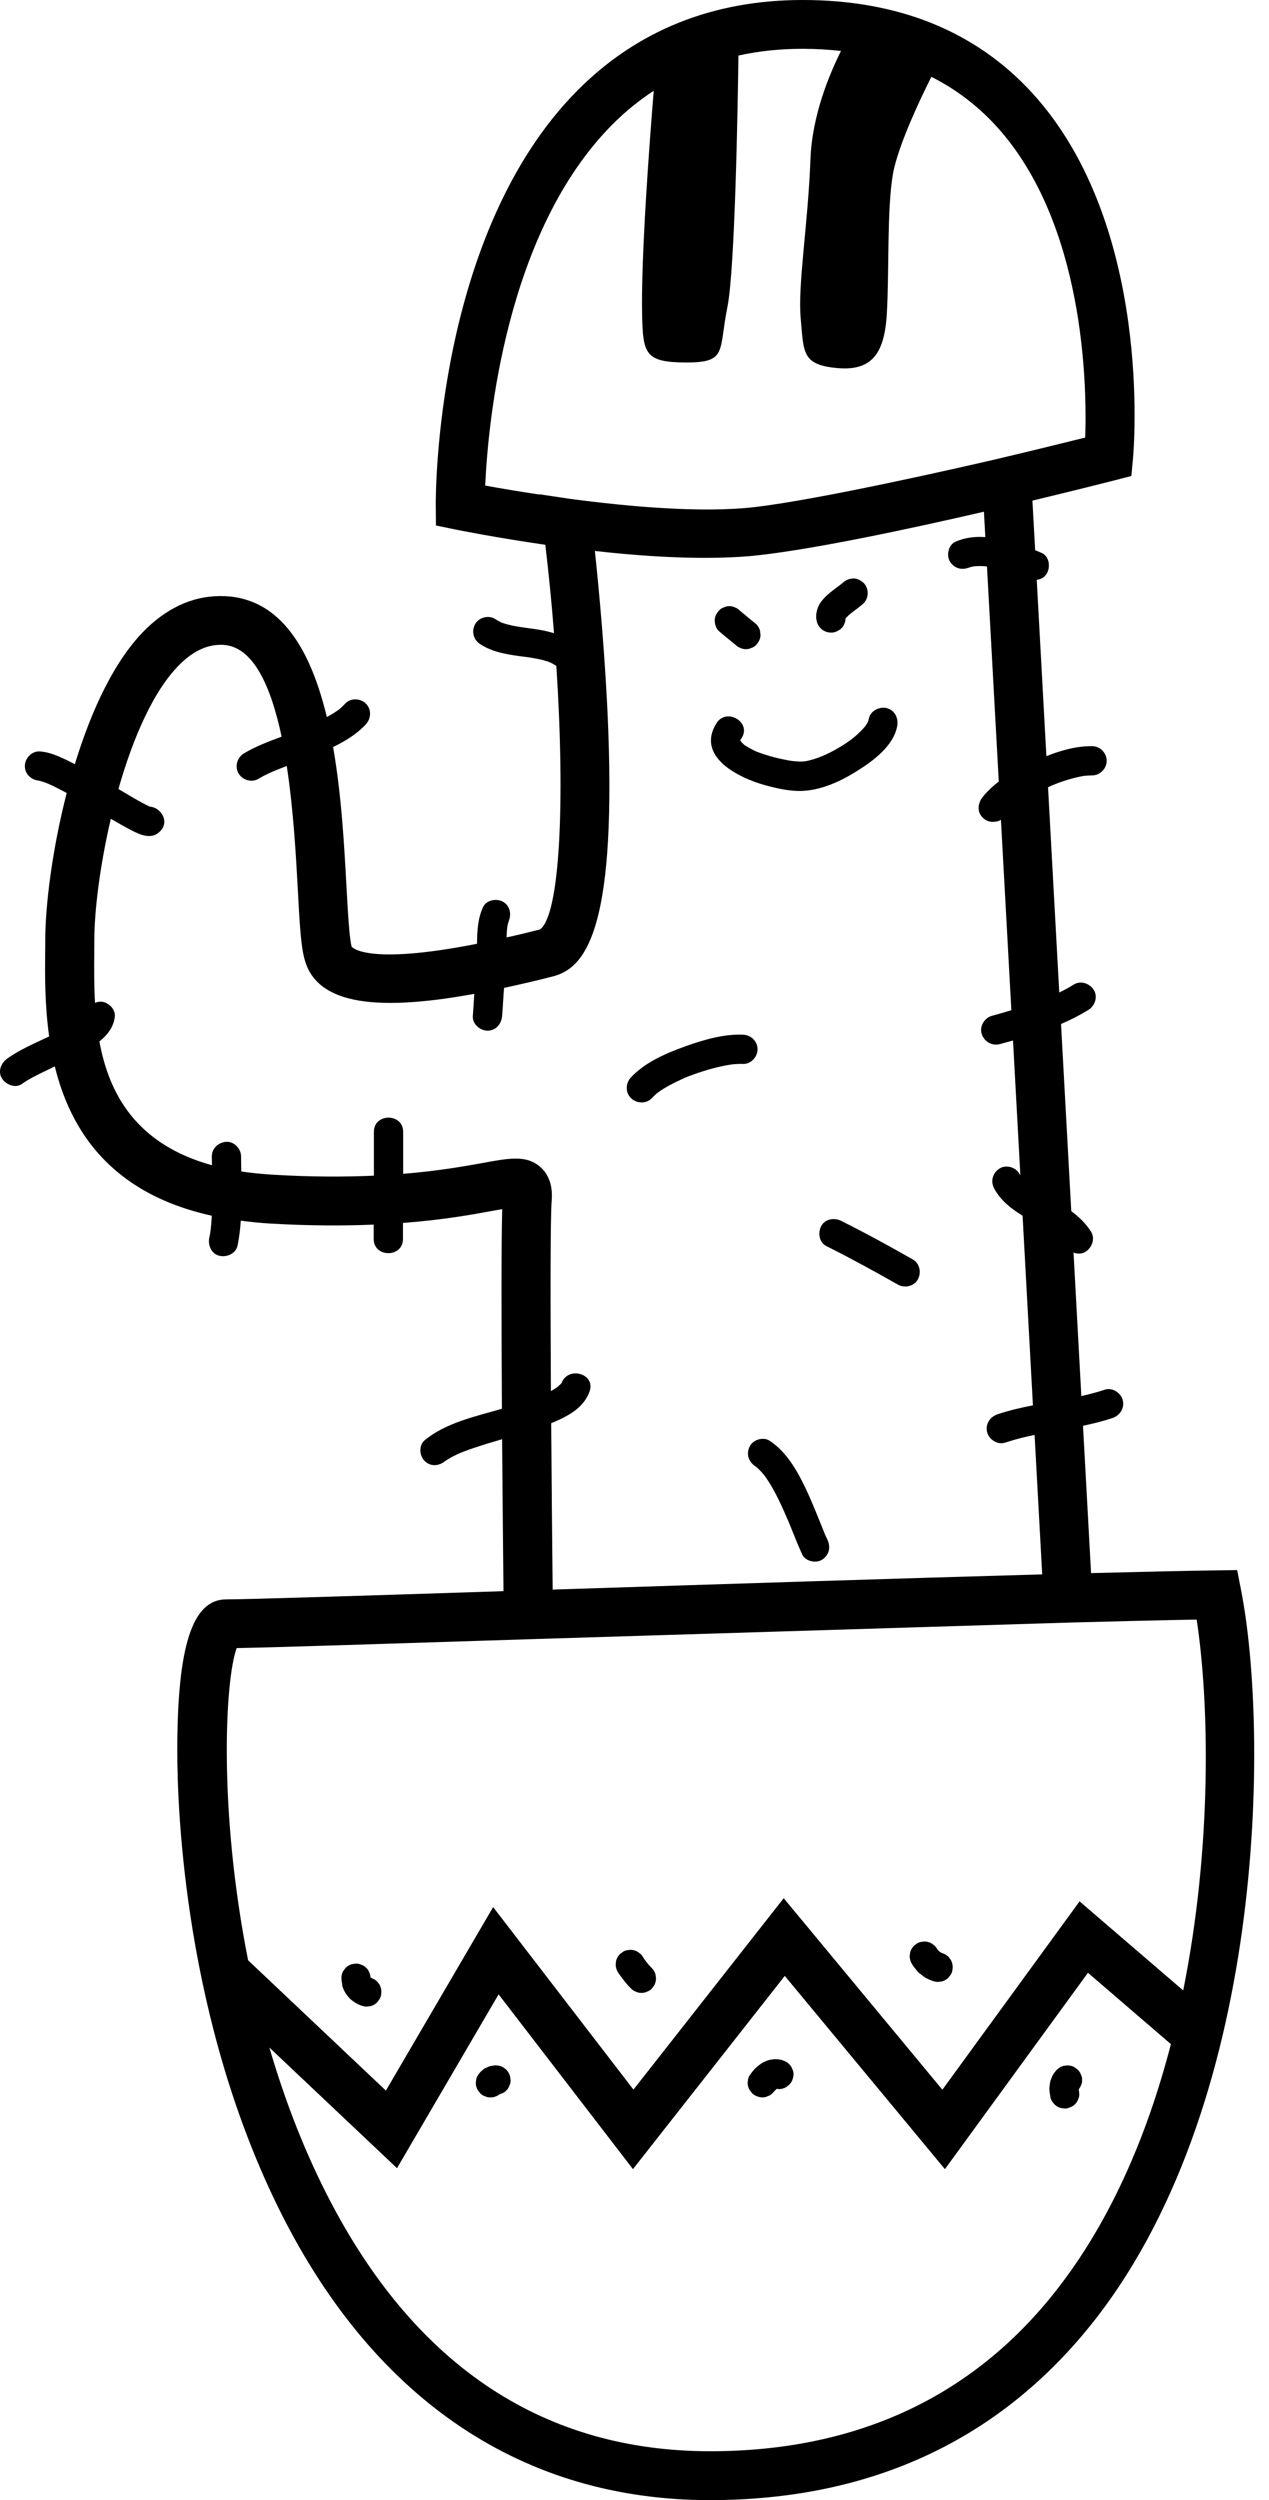 <svg width="33" height="65" viewBox="0 0 33 65" fill="none" xmlns="http://www.w3.org/2000/svg">
<path d="M32.273 41.338L32.172 40.82L31.644 40.828C30.848 40.838 29.718 40.864 28.373 40.899L28.163 37.068C28.422 37.014 28.678 36.951 28.929 36.867C29.125 36.801 29.251 36.606 29.196 36.398C29.142 36.207 28.924 36.065 28.726 36.131C28.528 36.197 28.325 36.25 28.12 36.296L27.917 32.566C28.018 32.604 28.135 32.604 28.234 32.541C28.401 32.431 28.485 32.201 28.371 32.02C28.234 31.805 28.056 31.635 27.858 31.488L27.592 26.623C27.838 26.517 28.079 26.395 28.305 26.255C28.475 26.151 28.556 25.91 28.442 25.735C28.333 25.565 28.102 25.486 27.922 25.598C27.8 25.674 27.676 25.74 27.546 25.804L27.254 20.467C27.282 20.455 27.31 20.442 27.338 20.429C27.348 20.424 27.351 20.424 27.348 20.424C27.353 20.422 27.356 20.422 27.366 20.416C27.399 20.404 27.435 20.389 27.468 20.376C27.584 20.33 27.701 20.292 27.82 20.257C27.932 20.224 28.044 20.198 28.155 20.178C28.16 20.178 28.183 20.173 28.198 20.17C28.214 20.168 28.229 20.168 28.234 20.168C28.29 20.163 28.343 20.16 28.399 20.16C28.604 20.16 28.779 19.985 28.779 19.78C28.779 19.572 28.604 19.399 28.399 19.399C27.993 19.396 27.589 19.508 27.211 19.66L26.96 15.075C27.069 15.062 27.171 15.009 27.229 14.898C27.318 14.73 27.285 14.466 27.092 14.377C27.034 14.352 26.975 14.327 26.919 14.304L26.848 13.015C28.038 12.73 28.894 12.512 28.988 12.487L29.421 12.375L29.462 11.931C29.485 11.685 29.987 5.867 26.848 2.423C25.379 0.817 23.369 0 20.873 0C18.536 0 16.567 0.792 15.016 2.352C11.319 6.077 11.329 12.863 11.332 13.149L11.337 13.662L11.839 13.766C11.928 13.784 12.887 13.976 14.181 14.164C14.273 14.943 14.349 15.715 14.407 16.463C14.24 16.41 14.065 16.377 13.887 16.352C13.819 16.341 13.75 16.334 13.684 16.324C13.664 16.321 13.643 16.319 13.626 16.316C13.62 16.316 13.616 16.313 13.61 16.313C13.519 16.301 13.425 16.285 13.336 16.268C13.242 16.247 13.151 16.225 13.06 16.192C13.057 16.192 13.044 16.187 13.034 16.181C13.04 16.184 13.034 16.181 13.022 16.176C13.014 16.174 13.007 16.171 13.007 16.171C13.007 16.171 13.011 16.171 13.014 16.171C13.011 16.171 13.011 16.171 13.009 16.169C12.963 16.146 12.918 16.121 12.874 16.093C12.707 15.984 12.448 16.052 12.354 16.23C12.255 16.418 12.311 16.636 12.491 16.75C12.844 16.978 13.265 17.026 13.671 17.08C13.689 17.082 13.707 17.082 13.725 17.087C13.727 17.087 13.73 17.087 13.73 17.087C13.773 17.092 13.816 17.1 13.859 17.108C13.948 17.123 14.039 17.141 14.126 17.163C14.171 17.176 14.214 17.189 14.26 17.204C14.268 17.207 14.283 17.214 14.298 17.219C14.285 17.214 14.28 17.207 14.308 17.222C14.313 17.224 14.321 17.227 14.323 17.227C14.321 17.227 14.316 17.227 14.313 17.224C14.351 17.245 14.392 17.265 14.428 17.288C14.432 17.29 14.44 17.295 14.445 17.298C14.448 17.3 14.445 17.298 14.448 17.3C14.455 17.306 14.46 17.311 14.468 17.318C14.701 20.906 14.557 23.786 14.044 24.164C13.735 24.243 13.448 24.312 13.174 24.372C13.174 24.362 13.174 24.35 13.174 24.34C13.177 24.291 13.179 24.246 13.182 24.197C13.184 24.169 13.189 24.142 13.189 24.114C13.197 24.078 13.202 24.04 13.212 24.005C13.22 23.971 13.268 23.865 13.22 23.966C13.308 23.781 13.27 23.555 13.083 23.446C12.918 23.35 12.651 23.395 12.562 23.583C12.423 23.878 12.408 24.21 12.405 24.537C9.5 25.111 9.147 24.616 9.144 24.611C9.084 24.385 9.048 23.736 9.01 23.048C8.952 21.992 8.881 20.668 8.662 19.422C8.979 19.27 9.279 19.084 9.515 18.831C9.654 18.678 9.665 18.442 9.515 18.293C9.373 18.151 9.117 18.14 8.977 18.293C8.936 18.336 8.896 18.376 8.85 18.417C8.848 18.419 8.832 18.432 8.82 18.442C8.804 18.453 8.774 18.478 8.766 18.48C8.683 18.541 8.591 18.592 8.5 18.643C8.091 16.945 7.333 15.56 5.841 15.499C5.107 15.469 4.43 15.748 3.821 16.329C2.991 17.125 2.374 18.465 1.946 19.868C1.875 19.833 1.804 19.795 1.732 19.759C1.509 19.655 1.278 19.549 1.027 19.536C0.822 19.526 0.646 19.719 0.646 19.917C0.646 20.125 0.809 20.274 1.004 20.295C1.014 20.297 1.027 20.3 1.037 20.302C1.078 20.312 1.118 20.325 1.156 20.338C1.189 20.348 1.334 20.414 1.225 20.363C1.276 20.389 1.329 20.409 1.38 20.434C1.499 20.493 1.618 20.554 1.735 20.617C1.354 22.096 1.177 23.555 1.177 24.444C1.177 24.55 1.177 24.659 1.174 24.776C1.169 25.367 1.164 26.136 1.278 26.945C0.91 27.123 0.52 27.283 0.19 27.521C0.027 27.636 -0.064 27.859 0.053 28.042C0.157 28.201 0.4 28.303 0.573 28.179C0.753 28.049 0.959 27.953 1.156 27.856C1.245 27.813 1.337 27.768 1.425 27.724C1.829 29.374 2.864 31.023 5.506 31.607C5.506 31.632 5.506 31.655 5.503 31.68C5.498 31.779 5.488 31.878 5.478 31.977C5.478 31.985 5.478 31.987 5.475 31.992C5.473 32.005 5.47 32.02 5.47 32.033C5.463 32.084 5.452 32.132 5.442 32.18C5.402 32.376 5.498 32.602 5.709 32.65C5.899 32.693 6.135 32.591 6.178 32.383C6.221 32.168 6.247 31.952 6.262 31.736C6.503 31.767 6.749 31.795 7.013 31.81C8.058 31.871 8.952 31.871 9.718 31.838C9.718 31.962 9.718 32.086 9.718 32.213C9.718 32.703 10.479 32.703 10.479 32.213C10.479 32.074 10.479 31.934 10.479 31.795C11.514 31.716 12.261 31.581 12.768 31.488C12.864 31.47 12.966 31.452 13.06 31.437C13.034 32.32 13.04 34.484 13.052 36.626C12.375 36.824 11.596 36.986 11.043 37.446C10.885 37.578 10.905 37.849 11.043 37.983C11.2 38.141 11.423 38.115 11.58 37.983C11.585 37.978 11.588 37.978 11.591 37.976C11.596 37.973 11.601 37.968 11.611 37.963C11.644 37.943 11.677 37.923 11.71 37.902C11.776 37.864 11.842 37.834 11.91 37.801C11.925 37.793 11.943 37.786 11.959 37.781C11.964 37.778 11.971 37.775 11.981 37.77C12.017 37.758 12.05 37.742 12.085 37.73C12.172 37.697 12.255 37.666 12.342 37.638C12.578 37.56 12.819 37.486 13.057 37.418C13.07 39.042 13.085 40.551 13.093 41.368C9.408 41.488 6.424 41.582 5.881 41.582C5.001 41.582 4.61 42.797 4.61 45.522C4.61 47.08 4.805 52.554 7.312 57.545C9.764 62.422 13.618 65 18.457 65C22.547 65 25.846 63.511 28.262 60.575C32.974 54.853 32.989 44.969 32.273 41.338ZM15.919 3.243C16.254 2.905 16.617 2.611 17 2.36C16.884 3.778 16.666 6.701 16.698 8.199C16.721 9.196 16.775 9.424 17.848 9.424C18.919 9.424 18.683 9.137 18.916 7.983C19.112 7.019 19.185 2.809 19.203 1.444C19.731 1.327 20.287 1.269 20.873 1.269C21.218 1.269 21.548 1.289 21.87 1.325C21.57 1.923 21.116 3.007 21.076 4.136C21.012 5.834 20.743 7.404 20.822 8.28C20.901 9.155 20.852 9.477 21.738 9.566C22.621 9.655 22.999 9.262 23.062 8.155C23.126 7.049 23.062 5.44 23.22 4.529C23.354 3.75 24.027 2.38 24.22 1.997C24.857 2.319 25.42 2.746 25.907 3.278C28.206 5.798 28.267 10.01 28.221 11.376C27.721 11.5 26.851 11.716 25.826 11.957C24.917 12.167 21.355 12.979 19.637 13.182C19.629 13.182 19.622 13.185 19.614 13.185C18.236 13.342 16.341 13.172 14.798 12.966L14.024 12.85V12.857C13.45 12.771 12.961 12.687 12.618 12.624C12.689 11.01 13.146 6.034 15.919 3.243ZM14.45 17.306C14.458 17.311 14.466 17.316 14.471 17.321C14.46 17.313 14.455 17.311 14.45 17.306ZM14.334 37.002C14.445 36.956 14.554 36.908 14.658 36.854C14.953 36.705 15.222 36.494 15.333 36.172C15.493 35.707 14.757 35.507 14.6 35.969C14.592 35.992 14.595 35.984 14.598 35.971C14.598 35.971 14.598 35.971 14.598 35.969C14.605 35.946 14.615 35.91 14.592 35.971C14.592 35.971 14.592 35.971 14.592 35.974C14.565 35.997 14.496 36.06 14.498 36.06C14.443 36.098 14.387 36.134 14.326 36.167C14.313 33.789 14.311 31.673 14.346 31.224C14.356 31.081 14.389 30.648 14.062 30.351C13.874 30.181 13.669 30.122 13.41 30.122C13.171 30.122 12.892 30.173 12.547 30.237C12.083 30.32 11.413 30.442 10.484 30.518C10.484 30.153 10.484 29.79 10.484 29.425C10.484 28.935 9.723 28.935 9.723 29.425C9.723 29.805 9.723 30.186 9.723 30.566C8.982 30.599 8.114 30.602 7.092 30.541C6.802 30.523 6.528 30.495 6.275 30.457C6.272 30.328 6.269 30.198 6.269 30.067C6.269 29.869 6.094 29.676 5.889 29.686C5.683 29.696 5.508 29.853 5.508 30.067C5.508 30.143 5.511 30.219 5.513 30.295C3.547 29.752 2.836 28.448 2.585 27.077C2.796 26.907 2.961 26.697 2.986 26.423C3.004 26.225 2.798 26.035 2.605 26.042C2.557 26.045 2.511 26.057 2.471 26.073C2.445 25.623 2.448 25.187 2.451 24.789C2.451 24.669 2.453 24.555 2.453 24.446C2.453 23.685 2.598 22.5 2.882 21.287C3.062 21.393 3.245 21.497 3.433 21.594C3.661 21.711 3.94 21.832 4.158 21.619C4.422 21.363 4.186 20.995 3.902 20.972C3.889 20.967 3.879 20.965 3.874 20.962C3.864 20.957 3.854 20.952 3.849 20.949C3.808 20.929 3.77 20.909 3.729 20.889C3.524 20.779 3.326 20.66 3.126 20.541C3.11 20.531 3.095 20.523 3.08 20.513C3.458 19.183 4.001 17.92 4.704 17.245C5.057 16.907 5.414 16.75 5.792 16.765C6.589 16.798 7.048 17.851 7.323 19.153C6.985 19.277 6.645 19.407 6.341 19.589C6.165 19.696 6.099 19.932 6.204 20.11C6.308 20.285 6.549 20.353 6.724 20.247C6.812 20.193 6.906 20.145 7 20.102C7.028 20.089 7.056 20.076 7.084 20.064C7.092 20.061 7.099 20.056 7.107 20.054C7.165 20.031 7.224 20.006 7.282 19.983C7.34 19.96 7.399 19.937 7.457 19.914C7.632 21.058 7.698 22.274 7.744 23.114C7.789 23.969 7.822 24.586 7.919 24.938C8.216 26.045 9.601 26.339 12.334 25.839C12.321 26.032 12.311 26.225 12.296 26.415C12.278 26.621 12.484 26.796 12.677 26.796C12.897 26.796 13.04 26.621 13.057 26.415C13.078 26.172 13.088 25.928 13.108 25.684C13.506 25.598 13.925 25.502 14.372 25.387C15.196 25.177 16.013 24.253 15.818 18.98C15.749 17.153 15.577 15.336 15.47 14.324C16.348 14.426 17.792 14.55 19.081 14.486C19.185 14.481 19.292 14.474 19.393 14.466C19.406 14.466 19.419 14.464 19.431 14.464C19.535 14.456 19.637 14.446 19.736 14.433C19.741 14.433 19.744 14.433 19.748 14.433C21.243 14.263 23.618 13.758 25.587 13.304L25.623 13.964C25.356 13.946 25.095 13.974 24.844 14.085C24.661 14.167 24.603 14.446 24.707 14.606C24.829 14.793 25.034 14.832 25.227 14.743C25.113 14.793 25.217 14.748 25.25 14.74C25.278 14.733 25.311 14.73 25.341 14.722C25.354 14.722 25.366 14.72 25.379 14.72C25.42 14.717 25.458 14.717 25.498 14.717C25.537 14.717 25.572 14.72 25.61 14.722C25.63 14.725 25.648 14.725 25.666 14.727L25.973 20.32C25.818 20.439 25.674 20.571 25.554 20.721C25.554 20.721 25.552 20.724 25.552 20.726C25.524 20.759 25.501 20.795 25.486 20.835C25.425 20.972 25.433 21.127 25.544 21.246C25.547 21.249 25.549 21.251 25.552 21.254C25.554 21.256 25.554 21.256 25.557 21.259C25.559 21.262 25.562 21.264 25.564 21.264C25.625 21.328 25.712 21.368 25.826 21.368C25.836 21.368 25.844 21.366 25.851 21.366C25.915 21.363 25.976 21.348 26.029 21.315L26.3 26.265C26.133 26.316 25.965 26.364 25.795 26.41C25.602 26.461 25.465 26.684 25.529 26.88C25.592 27.077 25.79 27.199 25.998 27.146C26.113 27.116 26.227 27.082 26.343 27.052L26.534 30.551C26.526 30.541 26.516 30.528 26.511 30.518C26.415 30.343 26.158 30.272 25.991 30.381C25.813 30.495 25.752 30.714 25.854 30.901C26.021 31.211 26.298 31.427 26.592 31.607L26.861 36.537C26.549 36.598 26.239 36.669 25.938 36.771C25.742 36.837 25.615 37.032 25.671 37.24C25.724 37.43 25.942 37.572 26.14 37.506C26.392 37.423 26.645 37.359 26.904 37.306L27.102 40.932C23.476 41.033 18.739 41.186 14.656 41.318C14.559 41.32 14.466 41.323 14.372 41.328C14.359 40.074 14.344 38.519 14.334 37.002ZM14.59 35.981C14.567 36.007 14.575 36.017 14.59 35.981V35.981ZM25.328 14.73C25.308 14.733 25.29 14.733 25.323 14.73C25.326 14.73 25.328 14.73 25.328 14.73ZM6.155 42.848C7.155 42.83 10.137 42.734 13.884 42.614L27.8 42.185C29.112 42.15 30.254 42.122 31.119 42.107C31.446 44.251 31.525 47.984 30.769 51.749L28.074 49.433L24.506 54.33L20.38 49.351L16.473 54.327L12.824 49.582L10.035 54.353L6.452 50.965C5.681 47.083 5.848 43.683 6.155 42.848ZM27.293 59.765C25.131 62.397 22.162 63.729 18.467 63.729C14.186 63.729 10.875 61.562 8.622 57.291C7.932 55.984 7.406 54.604 7.005 53.234L10.324 56.37L12.966 51.851L16.46 56.395L20.408 51.371L24.572 56.395L28.292 51.29L30.449 53.145C29.825 55.556 28.825 57.9 27.293 59.765Z" fill="black"/>
<path d="M8.908 51.655C8.926 51.704 8.947 51.752 8.972 51.797C8.997 51.841 9.033 51.884 9.063 51.922C9.109 51.978 9.17 52.023 9.228 52.061C9.292 52.105 9.365 52.133 9.436 52.155C9.487 52.17 9.538 52.173 9.588 52.163C9.639 52.16 9.687 52.145 9.731 52.117C9.774 52.094 9.812 52.061 9.837 52.018C9.87 51.983 9.893 51.94 9.906 51.889C9.911 51.856 9.916 51.82 9.918 51.787C9.918 51.719 9.901 51.655 9.868 51.594C9.847 51.569 9.827 51.544 9.809 51.518C9.774 51.483 9.731 51.458 9.682 51.437C9.667 51.43 9.652 51.419 9.637 51.412C9.634 51.404 9.632 51.397 9.632 51.389C9.629 51.353 9.619 51.318 9.604 51.285C9.588 51.237 9.563 51.196 9.525 51.163C9.49 51.125 9.449 51.1 9.403 51.084C9.358 51.062 9.309 51.049 9.256 51.051C9.223 51.057 9.188 51.062 9.155 51.064C9.091 51.082 9.035 51.115 8.987 51.163C8.967 51.188 8.947 51.214 8.929 51.239C8.893 51.298 8.878 51.364 8.878 51.432C8.881 51.488 8.888 51.544 8.901 51.597C8.896 51.617 8.901 51.638 8.908 51.655Z" fill="black"/>
<path d="M13.164 53.807C13.138 53.787 13.113 53.767 13.088 53.749C13.029 53.713 12.963 53.698 12.895 53.698C12.887 53.698 12.88 53.698 12.872 53.698C12.831 53.703 12.791 53.706 12.75 53.716C12.743 53.718 12.738 53.718 12.73 53.721C12.712 53.728 12.692 53.736 12.677 53.744C12.659 53.751 12.639 53.759 12.623 53.767C12.618 53.769 12.611 53.774 12.605 53.777C12.573 53.8 12.542 53.822 12.514 53.848C12.509 53.853 12.504 53.858 12.499 53.863C12.471 53.891 12.448 53.926 12.425 53.957C12.398 54 12.382 54.048 12.38 54.099C12.37 54.15 12.37 54.2 12.387 54.251C12.4 54.302 12.423 54.345 12.456 54.381C12.484 54.421 12.519 54.454 12.562 54.48C12.593 54.492 12.623 54.505 12.654 54.518C12.722 54.535 12.788 54.535 12.857 54.518C12.887 54.505 12.918 54.492 12.948 54.48C12.963 54.472 12.976 54.459 12.989 54.449C13.009 54.444 13.027 54.439 13.044 54.429C13.093 54.414 13.133 54.388 13.166 54.35C13.204 54.315 13.23 54.274 13.245 54.228C13.268 54.183 13.28 54.135 13.278 54.081C13.273 54.048 13.268 54.013 13.265 53.98C13.242 53.909 13.21 53.853 13.164 53.807Z" fill="black"/>
<path d="M16.262 51.536C16.308 51.594 16.358 51.65 16.412 51.701C16.447 51.739 16.488 51.764 16.534 51.78C16.579 51.803 16.627 51.815 16.681 51.813C16.734 51.815 16.782 51.803 16.828 51.78C16.876 51.764 16.917 51.739 16.95 51.701C16.97 51.676 16.99 51.65 17.008 51.625C17.044 51.567 17.059 51.501 17.059 51.432C17.054 51.399 17.049 51.364 17.046 51.331C17.028 51.267 16.995 51.211 16.947 51.163C16.894 51.115 16.851 51.059 16.805 51.003C16.777 50.963 16.747 50.925 16.721 50.882C16.698 50.838 16.666 50.8 16.622 50.775C16.587 50.742 16.544 50.719 16.493 50.706C16.442 50.691 16.392 50.689 16.341 50.699C16.29 50.701 16.242 50.717 16.199 50.745C16.173 50.765 16.148 50.785 16.122 50.803C16.074 50.851 16.044 50.907 16.023 50.97C16.018 51.003 16.013 51.039 16.011 51.072C16.011 51.14 16.029 51.204 16.062 51.265C16.125 51.361 16.194 51.45 16.262 51.536Z" fill="black"/>
<path d="M20.581 53.741C20.548 53.683 20.502 53.64 20.444 53.604C20.398 53.584 20.352 53.559 20.302 53.551C20.256 53.543 20.198 53.531 20.147 53.536C20.096 53.541 20.043 53.546 19.995 53.559C19.985 53.561 19.974 53.566 19.964 53.569C19.926 53.584 19.886 53.599 19.85 53.617C19.83 53.627 19.812 53.64 19.792 53.652C19.746 53.685 19.703 53.718 19.66 53.756C19.596 53.815 19.546 53.886 19.495 53.954C19.467 53.998 19.452 54.046 19.449 54.096C19.439 54.147 19.439 54.198 19.457 54.249C19.469 54.3 19.492 54.343 19.525 54.378C19.553 54.419 19.589 54.452 19.632 54.477C19.721 54.523 19.827 54.548 19.926 54.515C19.957 54.502 19.987 54.49 20.017 54.477C20.056 54.454 20.089 54.424 20.116 54.391C20.142 54.36 20.17 54.335 20.198 54.307C20.2 54.307 20.203 54.307 20.203 54.307C20.253 54.317 20.304 54.317 20.355 54.3C20.406 54.287 20.449 54.264 20.484 54.231C20.525 54.203 20.558 54.167 20.583 54.124C20.629 54.036 20.654 53.929 20.621 53.83C20.609 53.802 20.593 53.772 20.581 53.741Z" fill="black"/>
<path d="M28.023 53.807C27.998 53.787 27.973 53.767 27.947 53.749C27.889 53.713 27.823 53.698 27.754 53.698C27.721 53.703 27.686 53.708 27.653 53.711C27.589 53.728 27.534 53.761 27.485 53.81C27.462 53.83 27.445 53.855 27.427 53.878C27.409 53.901 27.389 53.924 27.376 53.952C27.366 53.972 27.356 53.995 27.348 54.018C27.341 54.038 27.331 54.061 27.323 54.081C27.318 54.096 27.313 54.112 27.31 54.129C27.3 54.178 27.295 54.226 27.29 54.274C27.287 54.292 27.287 54.31 27.29 54.327C27.293 54.378 27.3 54.426 27.308 54.477C27.31 54.497 27.315 54.518 27.318 54.538C27.331 54.589 27.353 54.632 27.386 54.667C27.414 54.708 27.45 54.741 27.493 54.766C27.536 54.794 27.584 54.809 27.635 54.812C27.686 54.822 27.736 54.822 27.787 54.804C27.818 54.792 27.848 54.779 27.879 54.766C27.937 54.733 27.98 54.688 28.016 54.629C28.028 54.599 28.041 54.568 28.054 54.538C28.072 54.477 28.069 54.416 28.056 54.353C28.056 54.34 28.056 54.327 28.056 54.315C28.076 54.287 28.094 54.259 28.107 54.226C28.13 54.18 28.142 54.132 28.14 54.079C28.142 54.025 28.13 53.977 28.107 53.931C28.087 53.881 28.061 53.84 28.023 53.807Z" fill="black"/>
<path d="M23.834 51.224C23.859 51.255 23.89 51.285 23.92 51.31C23.973 51.353 24.029 51.399 24.093 51.432C24.156 51.465 24.225 51.495 24.293 51.513C24.344 51.529 24.395 51.531 24.445 51.521C24.496 51.518 24.544 51.503 24.587 51.475C24.631 51.452 24.669 51.419 24.694 51.376C24.727 51.341 24.75 51.298 24.763 51.247C24.768 51.214 24.773 51.178 24.775 51.145C24.775 51.077 24.758 51.013 24.724 50.953C24.704 50.927 24.684 50.902 24.666 50.876C24.618 50.828 24.562 50.798 24.499 50.777C24.494 50.777 24.491 50.775 24.486 50.772C24.468 50.765 24.453 50.755 24.435 50.742C24.418 50.727 24.4 50.709 24.384 50.691C24.379 50.684 24.372 50.673 24.367 50.666C24.344 50.623 24.311 50.585 24.268 50.559C24.232 50.526 24.189 50.503 24.138 50.491C24.088 50.475 24.037 50.473 23.986 50.483C23.935 50.486 23.887 50.501 23.844 50.529C23.819 50.549 23.793 50.569 23.768 50.587C23.72 50.635 23.689 50.691 23.669 50.755C23.664 50.788 23.659 50.823 23.656 50.856C23.656 50.925 23.674 50.988 23.707 51.049C23.745 51.112 23.791 51.171 23.834 51.224Z" fill="black"/>
<path d="M14.298 17.224C14.303 17.227 14.308 17.23 14.313 17.23C14.311 17.23 14.311 17.227 14.308 17.227C14.306 17.227 14.303 17.227 14.298 17.224Z" fill="black"/>
<path d="M13.032 16.181C13.027 16.179 13.019 16.174 13.011 16.174C13.017 16.176 13.017 16.176 13.019 16.176C13.022 16.179 13.027 16.179 13.032 16.181Z" fill="black"/>
<path d="M21.355 31.878C21.263 32.051 21.302 32.305 21.492 32.398C22.121 32.713 22.738 33.051 23.349 33.398C23.522 33.497 23.773 33.444 23.869 33.261C23.966 33.081 23.918 32.845 23.732 32.741C23.121 32.393 22.504 32.056 21.875 31.741C21.697 31.652 21.454 31.688 21.355 31.878Z" fill="black"/>
<path d="M21.459 39.904C21.456 39.897 21.454 39.892 21.451 39.887C21.441 39.861 21.431 39.836 21.421 39.81C21.375 39.699 21.332 39.59 21.286 39.478C21.18 39.214 21.071 38.95 20.949 38.694C20.728 38.23 20.456 37.753 20.02 37.461C19.855 37.349 19.591 37.423 19.5 37.598C19.398 37.791 19.459 37.999 19.637 38.118C19.657 38.131 19.716 38.184 19.639 38.115C19.66 38.133 19.68 38.148 19.698 38.166C19.733 38.199 19.769 38.235 19.802 38.27C19.82 38.291 19.84 38.313 19.858 38.334C19.863 38.339 19.865 38.344 19.868 38.346C19.901 38.392 19.934 38.435 19.964 38.483C20.101 38.691 20.215 38.915 20.32 39.141C20.37 39.247 20.416 39.356 20.464 39.465C20.469 39.481 20.479 39.498 20.482 39.506C20.495 39.536 20.507 39.564 20.52 39.595C20.543 39.653 20.568 39.712 20.591 39.77C20.677 39.986 20.764 40.201 20.86 40.412C20.944 40.594 21.22 40.653 21.38 40.549C21.568 40.427 21.606 40.221 21.517 40.029C21.492 39.983 21.477 39.942 21.459 39.904ZM21.464 39.92C21.471 39.937 21.477 39.947 21.464 39.92V39.92Z" fill="black"/>
<path d="M16.95 28.552C16.985 28.514 17.023 28.478 17.061 28.443C17.064 28.44 17.077 28.43 17.087 28.422C17.099 28.412 17.115 28.399 17.12 28.397C17.214 28.328 17.313 28.27 17.414 28.214C17.526 28.153 17.64 28.1 17.754 28.047C17.764 28.042 17.772 28.039 17.774 28.037C17.779 28.034 17.785 28.032 17.792 28.029C17.825 28.016 17.858 28.001 17.891 27.988C17.952 27.965 18.015 27.943 18.076 27.92C18.315 27.836 18.556 27.765 18.802 27.714C18.858 27.702 18.914 27.692 18.967 27.684C18.99 27.681 19.01 27.676 19.033 27.674C19.038 27.674 19.041 27.674 19.048 27.671C19.14 27.664 19.228 27.656 19.32 27.661C19.525 27.669 19.7 27.481 19.7 27.28C19.7 27.067 19.525 26.907 19.32 26.9C18.825 26.88 18.302 27.032 17.84 27.197C17.335 27.377 16.782 27.61 16.407 28.011C16.267 28.161 16.257 28.402 16.407 28.549C16.554 28.694 16.808 28.704 16.95 28.552ZM19.028 27.676C19.018 27.679 19.02 27.679 19.028 27.676V27.676Z" fill="black"/>
<path d="M19.888 20.412C20.208 20.5 20.563 20.581 20.895 20.561C21.385 20.533 21.872 20.305 22.281 20.049C22.695 19.79 23.235 19.399 23.331 18.881C23.369 18.678 23.276 18.47 23.065 18.412C22.88 18.361 22.636 18.475 22.596 18.678C22.593 18.691 22.575 18.749 22.573 18.762C22.555 18.8 22.532 18.836 22.509 18.869C22.474 18.917 22.382 19.013 22.306 19.084C22.126 19.249 21.921 19.381 21.71 19.498C21.507 19.61 21.294 19.706 21.068 19.764C20.911 19.805 20.845 19.805 20.652 19.79C20.642 19.79 20.601 19.785 20.583 19.782C20.545 19.777 20.505 19.77 20.467 19.762C20.365 19.744 20.264 19.721 20.162 19.696C20.071 19.673 19.977 19.645 19.888 19.617C19.837 19.599 19.784 19.582 19.733 19.564C19.66 19.536 19.685 19.546 19.639 19.526C19.548 19.483 19.464 19.434 19.381 19.384C19.37 19.379 19.365 19.374 19.36 19.371C19.358 19.369 19.355 19.366 19.35 19.361C19.327 19.341 19.307 19.318 19.284 19.297C19.279 19.29 19.264 19.27 19.251 19.252C19.251 19.249 19.254 19.247 19.254 19.242C19.264 19.224 19.274 19.206 19.287 19.188C19.548 18.772 18.891 18.389 18.63 18.805C18.089 19.676 19.216 20.226 19.888 20.412Z" fill="black"/>
<path d="M19.038 16.692C19.069 16.717 19.096 16.74 19.127 16.765C19.162 16.803 19.203 16.828 19.249 16.844C19.294 16.867 19.343 16.879 19.396 16.877C19.449 16.879 19.497 16.867 19.543 16.844C19.591 16.828 19.632 16.803 19.665 16.765C19.731 16.692 19.782 16.598 19.776 16.496C19.771 16.463 19.766 16.428 19.764 16.395C19.746 16.331 19.713 16.275 19.665 16.227C19.541 16.128 19.419 16.024 19.297 15.923C19.277 15.905 19.256 15.89 19.236 15.872C19.201 15.834 19.16 15.809 19.114 15.793C19.069 15.77 19.02 15.758 18.967 15.76C18.914 15.758 18.866 15.77 18.82 15.793C18.772 15.809 18.731 15.834 18.698 15.872C18.632 15.945 18.581 16.039 18.586 16.141C18.591 16.237 18.622 16.344 18.698 16.41C18.807 16.506 18.924 16.598 19.038 16.692Z" fill="black"/>
<path d="M21.418 16.395C21.499 16.443 21.621 16.463 21.713 16.433C21.804 16.402 21.893 16.346 21.941 16.258C21.971 16.199 21.987 16.138 21.989 16.075C22.04 16.022 22.093 15.973 22.151 15.928C22.253 15.852 22.357 15.775 22.453 15.689C22.524 15.626 22.565 15.512 22.565 15.42C22.565 15.326 22.524 15.215 22.453 15.151C22.38 15.085 22.286 15.034 22.184 15.04C22.081 15.045 21.994 15.08 21.916 15.151C21.885 15.177 21.855 15.202 21.824 15.225C21.7 15.319 21.57 15.41 21.459 15.522C21.398 15.585 21.334 15.656 21.296 15.737C21.251 15.831 21.235 15.887 21.225 15.991C21.22 16.049 21.228 16.11 21.243 16.166C21.266 16.26 21.337 16.349 21.418 16.395Z" fill="black"/>
</svg>
